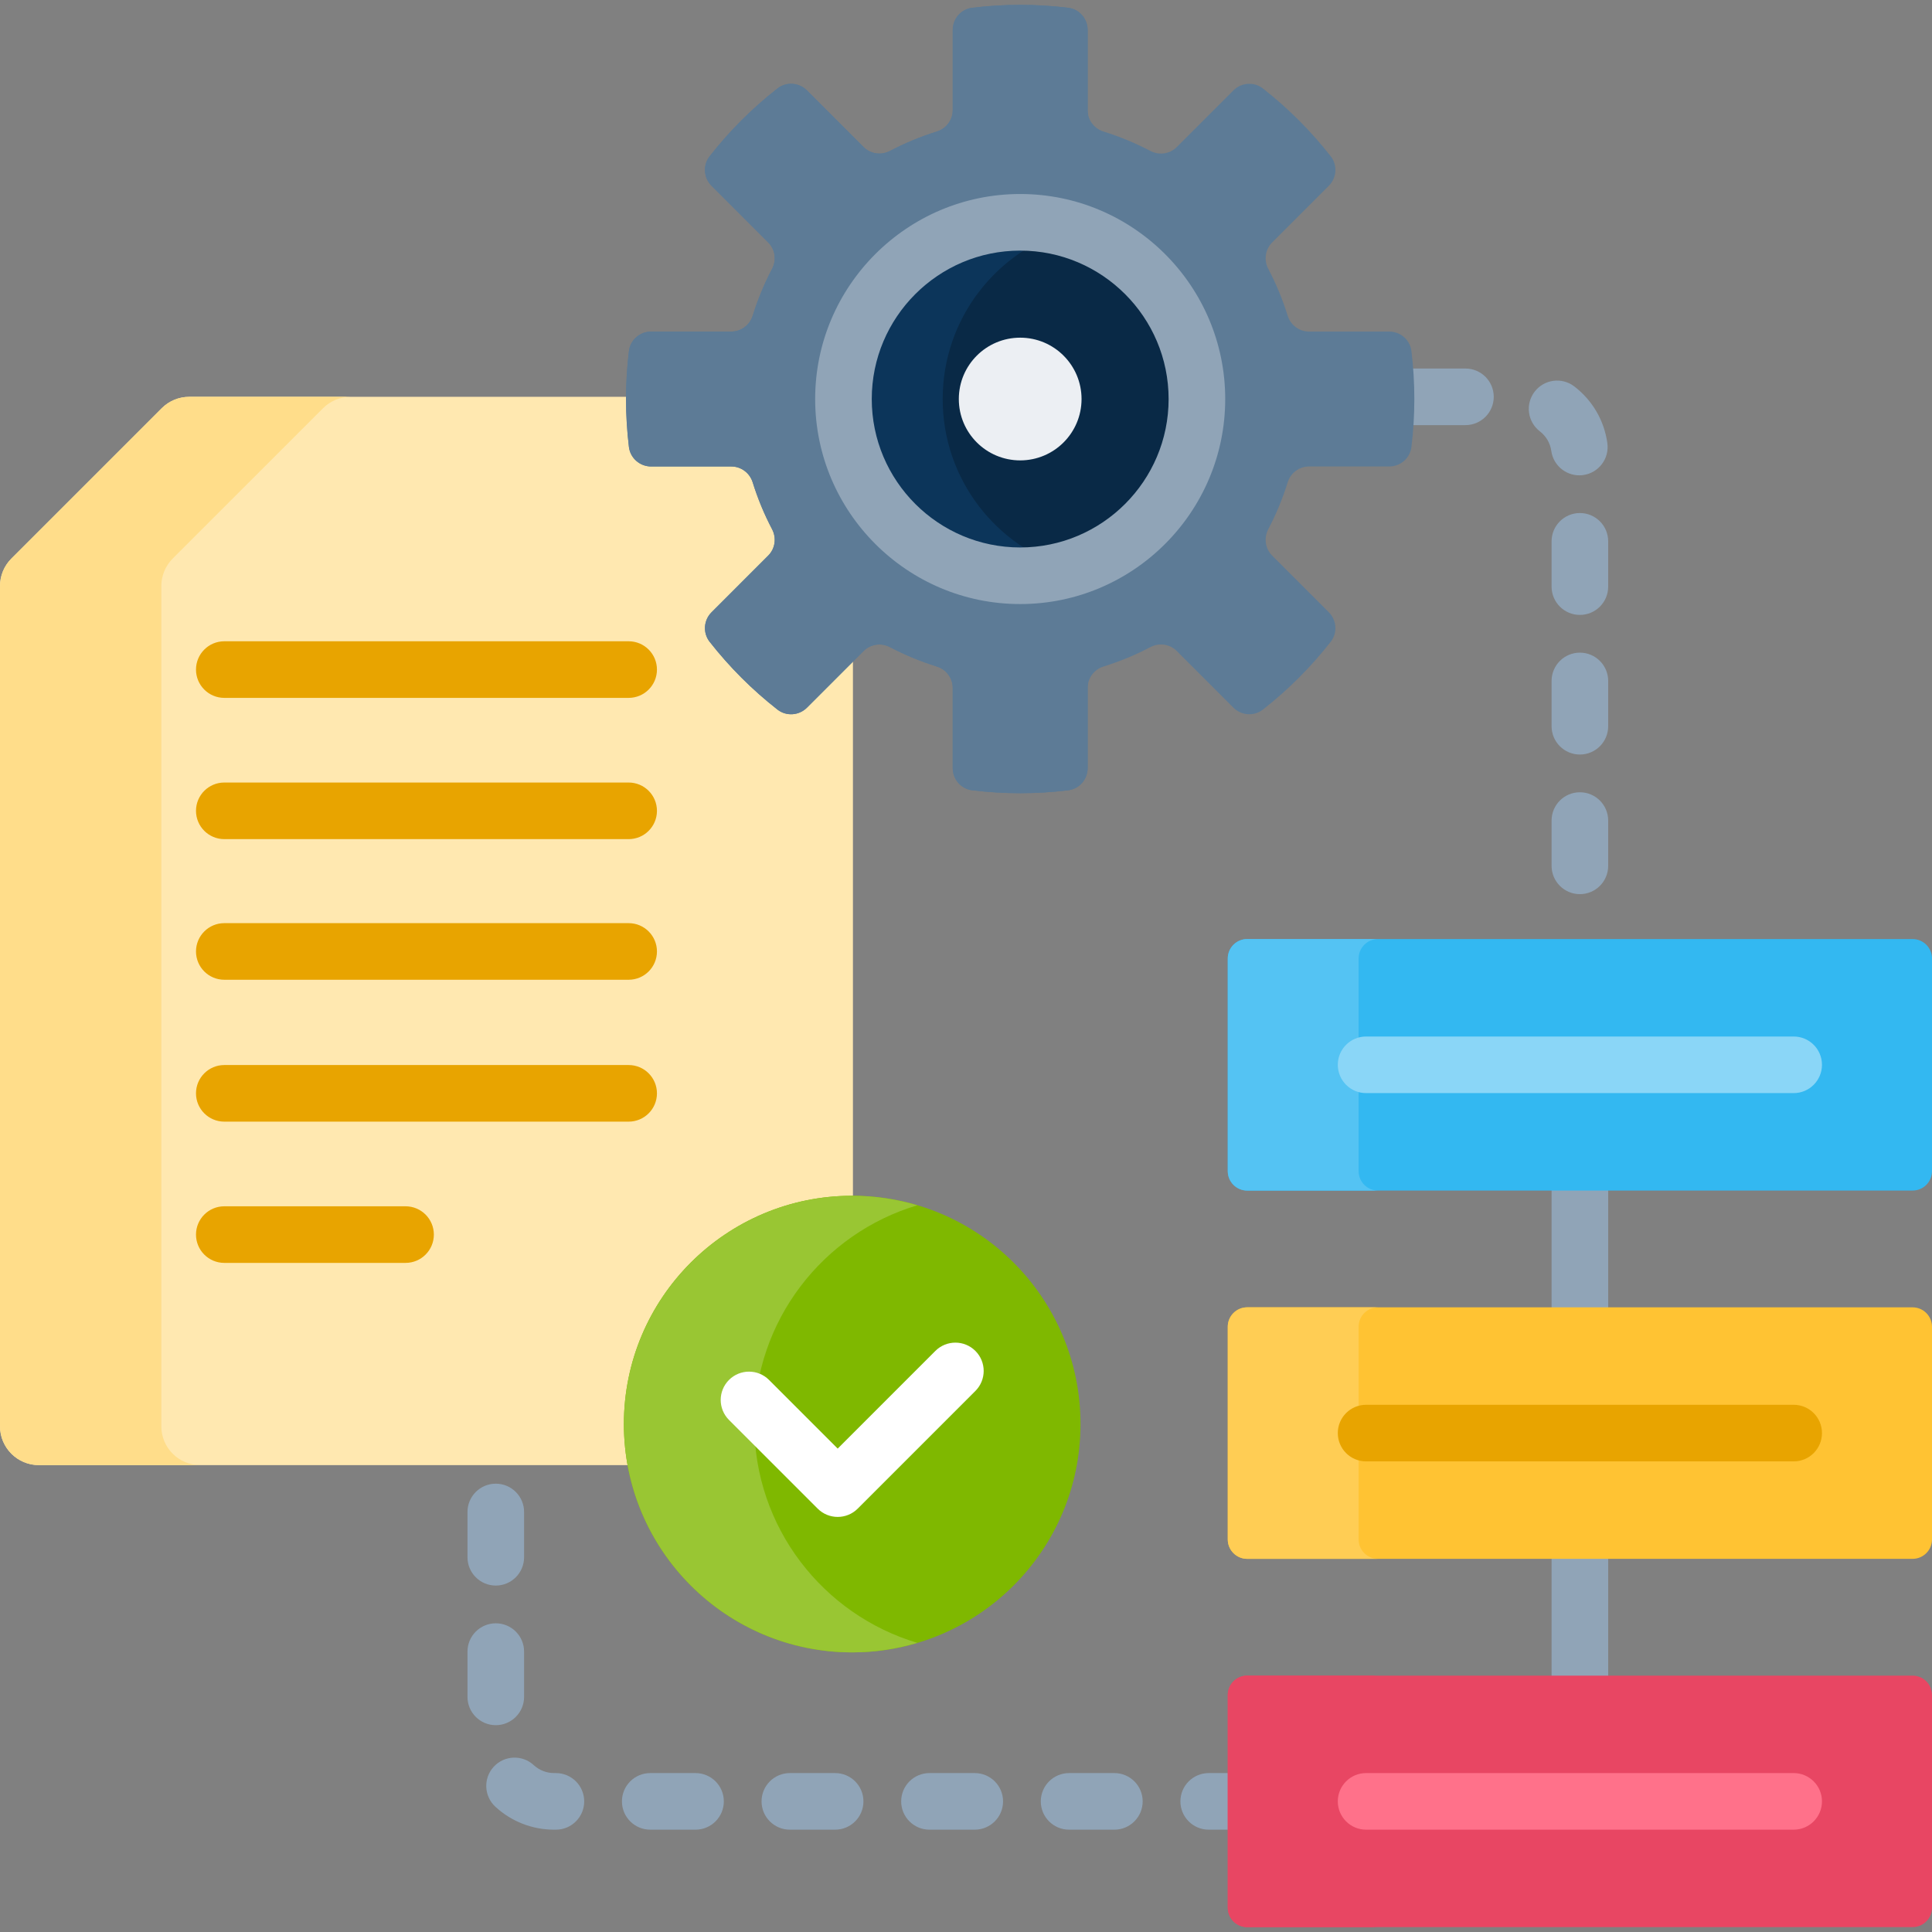 <svg xmlns="http://www.w3.org/2000/svg" width="363" height="363" fill="none" viewBox="0 0 363 363"><rect x="0" y="0" width="363" height="363" fill="#808080" stroke="none"/><g clip-path="url(#clip0_112_7724)"><path fill="#90A4B7" d="M291.524 222.984H302.159V246.342H291.524V222.984Z"/><path fill="#90A4B7" d="M291.524 292.18H302.159V315.538H291.524V292.18Z"/><path fill="#90A4B7" d="M296.842 96.393C293.904 96.393 291.524 98.774 291.524 101.71V110.218C291.524 113.155 293.904 115.535 296.842 115.535C299.779 115.535 302.159 113.155 302.159 110.218V101.71C302.159 98.774 299.778 96.393 296.842 96.393Z"/><path fill="#90A4B7" d="M275.34 69.242H264.799C264.947 71.149 265.03 73.066 265.03 74.974C265.03 76.605 264.971 78.243 264.862 79.876H275.34C278.277 79.876 280.657 77.496 280.657 74.559C280.657 71.622 278.277 69.242 275.34 69.242Z"/><path fill="#90A4B7" d="M296.729 89.309C296.974 89.309 297.22 89.292 297.469 89.257C300.378 88.852 302.407 86.166 302.003 83.257C301.412 79.013 299.21 75.232 295.802 72.611C293.473 70.82 290.135 71.256 288.345 73.583C286.555 75.911 286.99 79.249 289.317 81.04C290.501 81.951 291.265 83.259 291.469 84.724C291.84 87.384 294.118 89.309 296.729 89.309Z"/><path fill="#90A4B7" d="M296.842 148.858C293.904 148.858 291.524 151.238 291.524 154.175V162.683C291.524 165.619 293.904 168 296.842 168C299.779 168 302.159 165.619 302.159 162.683V154.175C302.159 151.238 299.778 148.858 296.842 148.858Z"/><path fill="#90A4B7" d="M296.842 122.625C293.904 122.625 291.524 125.006 291.524 127.943V136.45C291.524 139.387 293.904 141.768 296.842 141.768C299.779 141.768 302.159 139.387 302.159 136.45V127.943C302.159 125.006 299.778 122.625 296.842 122.625Z"/><path fill="#90A4B7" d="M130.68 333.14H122.172C119.236 333.14 116.855 335.52 116.855 338.457C116.855 341.394 119.236 343.774 122.172 343.774H130.68C133.617 343.774 135.998 341.394 135.998 338.457C135.998 335.52 133.617 333.14 130.68 333.14Z"/><path fill="#90A4B7" d="M104.448 333.14H104.109C102.686 333.14 101.329 332.609 100.285 331.646C98.128 329.654 94.763 329.788 92.771 331.946C90.779 334.103 90.914 337.467 93.071 339.46C96.085 342.242 100.005 343.774 104.109 343.774H104.448C107.384 343.774 109.765 341.394 109.765 338.457C109.765 335.52 107.384 333.14 104.448 333.14Z"/><path fill="#90A4B7" d="M98.47 318.824V310.316C98.47 307.379 96.09 304.999 93.153 304.999C90.216 304.999 87.835 307.379 87.835 310.316V318.824C87.835 321.76 90.216 324.141 93.153 324.141C96.09 324.141 98.47 321.76 98.47 318.824Z"/><path fill="#90A4B7" d="M93.153 297.909C96.09 297.909 98.47 295.528 98.47 292.591V284.083C98.47 281.147 96.09 278.766 93.153 278.766C90.216 278.766 87.835 281.147 87.835 284.083V292.591C87.835 295.528 90.216 297.909 93.153 297.909Z"/><path fill="#90A4B7" d="M183.145 333.14H174.637C171.701 333.14 169.32 335.52 169.32 338.457C169.32 341.394 171.701 343.774 174.637 343.774H183.145C186.082 343.774 188.462 341.394 188.462 338.457C188.462 335.52 186.082 333.14 183.145 333.14Z"/><path fill="#90A4B7" d="M231.393 333.14H227.102C224.165 333.14 221.785 335.52 221.785 338.457C221.785 341.394 224.165 343.774 227.102 343.774H231.393V333.14Z"/><path fill="#90A4B7" d="M209.377 333.14H200.87C197.932 333.14 195.552 335.52 195.552 338.457C195.552 341.394 197.932 343.774 200.87 343.774H209.377C212.315 343.774 214.695 341.394 214.695 338.457C214.695 335.52 212.315 333.14 209.377 333.14Z"/><path fill="#90A4B7" d="M156.913 333.14H148.405C145.468 333.14 143.087 335.52 143.087 338.457C143.087 341.394 145.468 343.774 148.405 343.774H156.913C159.849 343.774 162.23 341.394 162.23 338.457C162.23 335.52 159.849 333.14 156.913 333.14Z"/><path fill="#FFE8B0" d="M117.93 267.565C117.93 244.302 136.855 225.378 160.117 225.378C160.165 225.378 160.211 225.382 160.257 225.382V123.32L151.115 132.462C150.45 133.127 149.567 133.493 148.628 133.493C147.851 133.493 147.118 133.242 146.51 132.766C141.813 129.088 137.566 124.842 133.889 120.144C132.812 118.769 132.943 116.789 134.192 115.54L144.839 104.893C146.366 103.366 146.709 101.039 145.691 99.102C144.239 96.336 143.031 93.418 142.102 90.43C141.452 88.342 139.565 86.94 137.405 86.94H122.342C120.576 86.94 119.084 85.633 118.873 83.9C118.514 80.952 118.332 77.948 118.332 74.974C118.332 74.835 118.337 74.697 118.338 74.559H35.553C33.616 74.559 31.758 75.328 30.389 76.698L2.139 104.947C0.769 106.317 0 108.175 0 110.112V267.974C0 272.008 3.27 275.278 7.304 275.278H118.65C118.185 272.775 117.93 270.2 117.93 267.565Z"/><path fill="#FFDD8A" d="M30.311 267.974V110.112C30.311 108.175 31.081 106.316 32.45 104.947L60.7 76.697C62.069 75.327 63.927 74.558 65.864 74.558H35.553C33.616 74.558 31.758 75.327 30.389 76.697L2.139 104.947C0.769 106.317 0 108.175 0 110.112V267.974C0 272.008 3.27 275.278 7.304 275.278H37.615C33.581 275.278 30.311 272.008 30.311 267.974Z"/><path fill="#E8A400" d="M118.115 131.123H42.143C39.206 131.123 36.825 128.742 36.825 125.806C36.825 122.869 39.206 120.488 42.143 120.488H118.115C121.052 120.488 123.433 122.869 123.433 125.806C123.433 128.742 121.052 131.123 118.115 131.123Z"/><path fill="#E8A400" d="M118.115 157.662H42.143C39.206 157.662 36.825 155.282 36.825 152.345C36.825 149.408 39.206 147.028 42.143 147.028H118.115C121.052 147.028 123.433 149.408 123.433 152.345C123.433 155.282 121.052 157.662 118.115 157.662Z"/><path fill="#E8A400" d="M118.115 184.084H42.143C39.206 184.084 36.825 181.703 36.825 178.767C36.825 175.83 39.206 173.449 42.143 173.449H118.115C121.052 173.449 123.433 175.83 123.433 178.767C123.433 181.703 121.052 184.084 118.115 184.084Z"/><path fill="#E8A400" d="M118.115 210.743H42.143C39.206 210.743 36.825 208.362 36.825 205.425C36.825 202.489 39.206 200.108 42.143 200.108H118.115C121.052 200.108 123.433 202.489 123.433 205.425C123.433 208.362 121.052 210.743 118.115 210.743Z"/><path fill="#E8A400" d="M76.199 237.283H42.143C39.206 237.283 36.825 234.902 36.825 231.965C36.825 229.029 39.206 226.648 42.143 226.648H76.199C79.136 226.648 81.517 229.029 81.517 231.965C81.517 234.902 79.136 237.283 76.199 237.283Z"/><path fill="#7FB800" d="M160.117 310.461C183.807 310.461 203.013 291.256 203.013 267.565C203.013 243.874 183.807 224.669 160.117 224.669C136.426 224.669 117.221 243.874 117.221 267.565C117.221 291.256 136.426 310.461 160.117 310.461Z"/><path fill="#99C633" d="M141.722 267.565C141.722 248.133 154.648 231.727 172.367 226.455C168.484 225.299 164.375 224.669 160.117 224.669C136.426 224.669 117.221 243.874 117.221 267.565C117.221 291.256 136.426 310.461 160.117 310.461C164.375 310.461 168.484 309.831 172.367 308.676C154.648 303.403 141.722 286.998 141.722 267.565Z"/><path fill="#fff" d="M157.392 285.012C156.032 285.012 154.671 284.493 153.633 283.454L136.97 266.792C134.893 264.715 134.893 261.348 136.97 259.272C139.047 257.195 142.414 257.195 144.49 259.272L157.392 272.175L175.745 253.822C177.822 251.746 181.188 251.745 183.265 253.822C185.341 255.899 185.341 259.266 183.265 261.342L161.152 283.455C160.113 284.493 158.753 285.012 157.392 285.012Z"/><path fill="#5D7B96" d="M239.024 45.556L249.671 34.91C251.166 33.415 251.334 31.031 250.031 29.367C246.316 24.621 242.035 20.339 237.289 16.624C235.625 15.322 233.24 15.49 231.746 16.984L221.099 27.631C219.787 28.943 217.782 29.219 216.139 28.357C213.347 26.891 210.408 25.669 207.348 24.718C205.578 24.168 204.356 22.553 204.356 20.7V5.635C204.356 3.522 202.792 1.717 200.695 1.462C197.74 1.102 194.733 0.916 191.682 0.916C188.631 0.916 185.623 1.102 182.669 1.462C180.572 1.717 179.007 3.522 179.007 5.635V20.699C179.007 22.553 177.785 24.167 176.015 24.717C172.956 25.669 170.015 26.89 167.224 28.357C165.581 29.219 163.576 28.943 162.264 27.631L151.617 16.984C150.123 15.489 147.738 15.321 146.074 16.624C141.328 20.339 137.047 24.619 133.332 29.366C132.029 31.03 132.197 33.414 133.692 34.909L144.339 45.556C145.65 46.867 145.927 48.873 145.065 50.516C143.599 53.308 142.377 56.247 141.426 59.306C140.875 61.077 139.26 62.298 137.407 62.298H122.343C120.23 62.298 118.425 63.863 118.169 65.96C117.81 68.915 117.624 71.922 117.624 74.973C117.624 78.024 117.81 81.032 118.169 83.986C118.425 86.083 120.23 87.647 122.343 87.647H137.406C139.26 87.647 140.875 88.869 141.425 90.639C142.376 93.699 143.598 96.639 145.064 99.43C145.927 101.073 145.65 103.079 144.338 104.39L133.691 115.037C132.197 116.532 132.029 118.916 133.331 120.58C137.046 125.326 141.327 129.607 146.074 133.322C147.738 134.625 150.122 134.457 151.617 132.962L162.263 122.315C163.575 121.004 165.581 120.727 167.223 121.589C170.015 123.056 172.955 124.277 176.014 125.229C177.784 125.779 179.006 127.394 179.006 129.247V144.311C179.006 146.424 180.571 148.229 182.669 148.484C185.623 148.843 188.63 149.03 191.681 149.03C194.732 149.03 197.74 148.843 200.694 148.484C202.791 148.229 204.356 146.424 204.356 144.311V129.247C204.356 127.393 205.577 125.779 207.348 125.229C210.407 124.277 213.347 123.056 216.138 121.589C217.781 120.727 219.787 121.003 221.098 122.315L231.745 132.962C233.24 134.457 235.624 134.625 237.288 133.322C242.034 129.607 246.316 125.326 250.031 120.58C251.333 118.916 251.165 116.532 249.67 115.037L239.024 104.39C237.712 103.079 237.436 101.073 238.298 99.43C239.764 96.638 240.985 93.699 241.937 90.639C242.487 88.869 244.102 87.647 245.955 87.647H261.019C263.132 87.647 264.937 86.083 265.192 83.986C265.552 81.031 265.738 78.024 265.738 74.973C265.738 71.921 265.552 68.914 265.192 65.96C264.937 63.863 263.132 62.298 261.019 62.298H245.955C244.101 62.298 242.487 61.077 241.937 59.306C240.985 56.247 239.764 53.307 238.298 50.516C237.436 48.874 237.713 46.868 239.024 45.556Z"/><path fill="#5D7B96" d="M179.677 111.571C164.297 106.514 153.159 92.024 153.159 74.974C153.159 57.923 164.297 43.434 179.677 38.376C186.208 30.746 194.742 24.88 204.466 21.594C204.401 21.304 204.356 21.006 204.356 20.699V5.635C204.356 3.522 202.792 1.717 200.695 1.462C197.74 1.102 194.733 0.916 191.682 0.916C188.631 0.916 185.623 1.102 182.669 1.462C180.572 1.717 179.007 3.522 179.007 5.635V20.699C179.007 22.553 177.785 24.167 176.015 24.717C172.956 25.669 170.015 26.89 167.224 28.357C165.581 29.219 163.576 28.943 162.264 27.631L151.617 16.984C150.123 15.489 147.738 15.321 146.074 16.624C141.328 20.339 137.047 24.619 133.332 29.366C132.029 31.03 132.197 33.414 133.692 34.909L144.339 45.556C145.65 46.867 145.927 48.873 145.065 50.516C143.599 53.308 142.377 56.247 141.426 59.306C140.875 61.077 139.26 62.298 137.407 62.298H122.343C120.23 62.298 118.425 63.863 118.169 65.96C117.81 68.915 117.624 71.922 117.624 74.973C117.624 78.024 117.81 81.032 118.169 83.986C118.425 86.083 120.23 87.647 122.343 87.647H137.406C139.26 87.647 140.875 88.869 141.425 90.639C142.376 93.699 143.598 96.639 145.064 99.43C145.927 101.073 145.65 103.079 144.338 104.39L133.691 115.037C132.197 116.532 132.029 118.916 133.331 120.58C137.046 125.326 141.327 129.607 146.074 133.322C147.738 134.625 150.122 134.457 151.617 132.962L162.263 122.315C163.575 121.004 165.581 120.727 167.223 121.589C170.015 123.056 172.955 124.277 176.014 125.229C177.784 125.779 179.006 127.394 179.006 129.247V144.311C179.006 146.424 180.571 148.229 182.669 148.484C185.623 148.843 188.63 149.03 191.681 149.03C194.732 149.03 197.74 148.843 200.694 148.484C202.791 148.229 204.356 146.424 204.356 144.311V129.247C204.356 128.939 204.401 128.642 204.465 128.352C194.743 125.067 186.208 119.202 179.677 111.571Z"/><path fill="#092946" d="M191.681 108.179C210.02 108.179 224.887 93.312 224.887 74.974C224.887 56.635 210.02 41.768 191.681 41.768C173.343 41.768 158.476 56.635 158.476 74.974C158.476 93.312 173.343 108.179 191.681 108.179Z"/><path fill="#0C355A" d="M177.118 74.974C177.118 59.872 187.203 47.134 201.002 43.104C198.044 42.24 194.919 41.768 191.681 41.768C173.342 41.768 158.476 56.635 158.476 74.974C158.476 93.312 173.343 108.179 191.681 108.179C194.919 108.179 198.044 107.707 201.002 106.843C187.203 102.814 177.118 90.075 177.118 74.974Z"/><path fill="#90A4B7" d="M191.681 113.496C170.44 113.496 153.159 96.215 153.159 74.974C153.159 53.732 170.44 36.451 191.681 36.451C212.923 36.451 230.204 53.732 230.204 74.974C230.204 96.215 212.923 113.496 191.681 113.496ZM191.681 47.086C176.304 47.086 163.793 59.596 163.793 74.974C163.793 90.351 176.304 102.861 191.681 102.861C207.059 102.861 219.569 90.351 219.569 74.974C219.569 59.596 207.059 47.086 191.681 47.086Z"/><path fill="#ECEFF3" d="M191.681 86.502C198.048 86.502 203.21 81.341 203.21 74.974C203.21 68.606 198.048 63.445 191.681 63.445C185.314 63.445 180.152 68.606 180.152 74.974C180.152 81.341 185.314 86.502 191.681 86.502Z"/><path fill="#33B8F1" d="M359.348 223.692H234.336C232.319 223.692 230.684 222.057 230.684 220.04V180.089C230.684 178.072 232.319 176.437 234.336 176.437H359.348C361.365 176.437 363 178.072 363 180.089V220.041C363 222.057 361.365 223.692 359.348 223.692Z"/><path fill="#54C3F3" d="M255.268 220.041V180.089C255.268 178.072 256.903 176.437 258.92 176.437H234.336C232.319 176.437 230.684 178.072 230.684 180.089V220.041C230.684 222.058 232.319 223.693 234.336 223.693H258.92C256.903 223.693 255.268 222.057 255.268 220.041Z"/><path fill="#8AD6F7" d="M337.009 205.382H256.674C253.737 205.382 251.357 203.001 251.357 200.065C251.357 197.128 253.737 194.747 256.674 194.747H337.009C339.947 194.747 342.327 197.128 342.327 200.065C342.327 203.001 339.946 205.382 337.009 205.382Z"/><path fill="#FFC333" d="M359.348 292.888H234.336C232.319 292.888 230.684 291.254 230.684 289.237V249.285C230.684 247.267 232.319 245.633 234.336 245.633H359.348C361.365 245.633 363 247.267 363 249.285V289.237C363 291.254 361.365 292.888 359.348 292.888Z"/><path fill="#FFCD54" d="M255.268 289.237V249.285C255.268 247.267 256.903 245.633 258.92 245.633H234.336C232.319 245.633 230.684 247.267 230.684 249.285V289.237C230.684 291.254 232.319 292.888 234.336 292.888H258.92C256.903 292.888 255.268 291.254 255.268 289.237Z"/><path fill="#E8A400" d="M337.009 274.578H256.674C253.737 274.578 251.357 272.198 251.357 269.261C251.357 266.324 253.737 263.944 256.674 263.944H337.009C339.947 263.944 342.327 266.324 342.327 269.261C342.327 272.198 339.946 274.578 337.009 274.578Z"/><path fill="#E84663" d="M359.348 362.085H234.336C232.319 362.085 230.684 360.45 230.684 358.433V318.481C230.684 316.464 232.319 314.829 234.336 314.829H359.348C361.365 314.829 363 316.464 363 318.481V358.433C363 360.45 361.365 362.085 359.348 362.085Z"/><path fill="#E84663" d="M255.268 358.433V318.481C255.268 316.464 256.903 314.829 258.92 314.829H234.336C232.319 314.829 230.684 316.464 230.684 318.481V358.433C230.684 360.45 232.319 362.085 234.336 362.085H258.92C256.903 362.085 255.268 360.45 255.268 358.433Z"/><path fill="#FF718A" d="M337.009 343.774H256.674C253.737 343.774 251.357 341.394 251.357 338.457C251.357 335.52 253.737 333.14 256.674 333.14H337.009C339.947 333.14 342.327 335.52 342.327 338.457C342.327 341.394 339.946 343.774 337.009 343.774Z"/></g><defs><clipPath id="clip0_112_7724"><rect width="363" height="363" fill="#fff"/></clipPath></defs></svg>